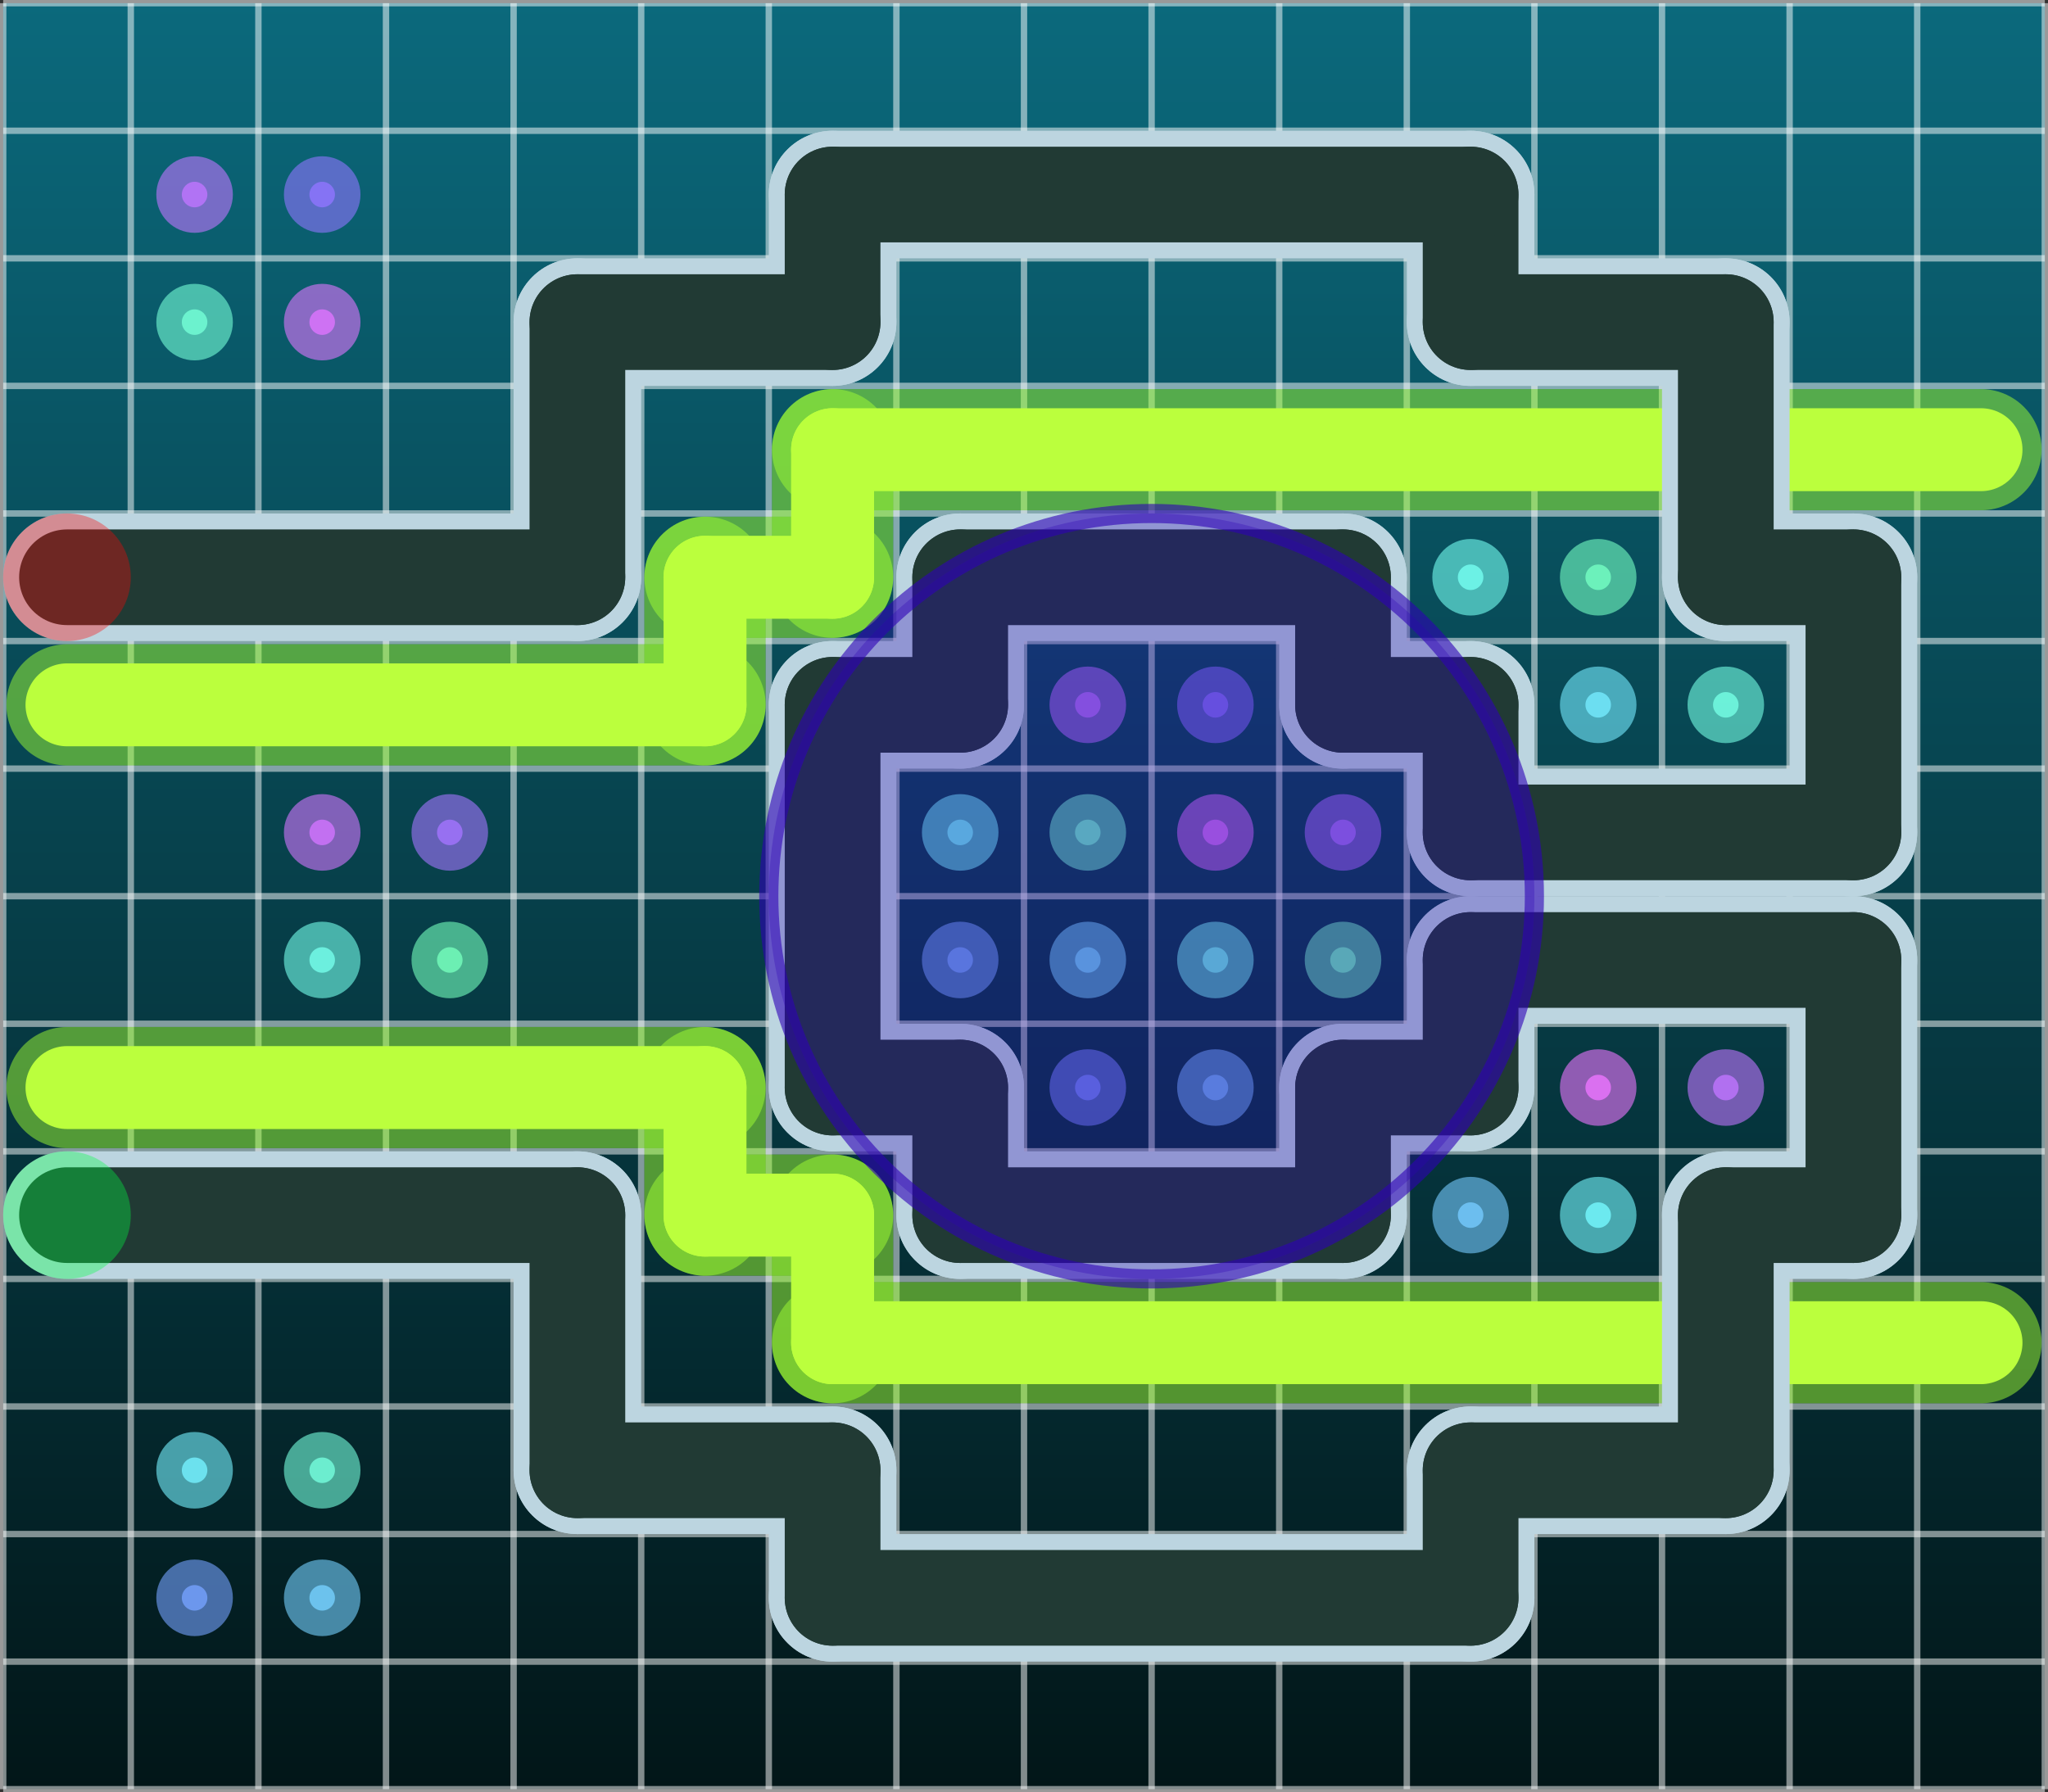 <svg version="1.1" xmlns="http://www.w3.org/2000/svg" xmlns:xlink="http://www.w3.org/1999/xlink" width="240.75" height="210.75" viewBox="0,0,240.75,210.75"><rect x="0" y="0" width="240.75" height="210.75" fill="#333333" stroke="none"/><defs><linearGradient x1="120" y1="75" x2="120" y2="285" gradientUnits="userSpaceOnUse" id="color-1"><stop offset="0" stop-color="#0b697c"/><stop offset="1" stop-color="#021618"/></linearGradient></defs><g transform="translate(-119.625,-74.625)"><g data-paper-data="{&quot;isPaintingLayer&quot;:true}" fill-rule="nonzero" stroke-linejoin="miter" stroke-miterlimit="10" stroke-dasharray="" stroke-dashoffset="0" style="mix-blend-mode: normal"><path d="M120,285v-210h240v210z" fill="url(#color-1)" stroke="none" stroke-width="1" stroke-linecap="butt"/><path d="M120,75h240" fill="#000000" stroke-opacity="0.5" stroke="#ffffff" stroke-width="0.75" stroke-linecap="butt"/><path d="M120,90h240" fill="#000000" stroke-opacity="0.5" stroke="#ffffff" stroke-width="0.75" stroke-linecap="butt"/><path d="M120,105h240" fill="#000000" stroke-opacity="0.5" stroke="#ffffff" stroke-width="0.75" stroke-linecap="butt"/><path d="M120,120h240" fill="#000000" stroke-opacity="0.5" stroke="#ffffff" stroke-width="0.75" stroke-linecap="butt"/><path d="M120,135h240" fill="#000000" stroke-opacity="0.5" stroke="#ffffff" stroke-width="0.75" stroke-linecap="butt"/><path d="M120,150h240" fill="#000000" stroke-opacity="0.5" stroke="#ffffff" stroke-width="0.75" stroke-linecap="butt"/><path d="M120,165h240" fill="#000000" stroke-opacity="0.5" stroke="#ffffff" stroke-width="0.75" stroke-linecap="butt"/><path d="M120,180h240" fill="#000000" stroke-opacity="0.5" stroke="#ffffff" stroke-width="0.75" stroke-linecap="butt"/><path d="M120,195h240" fill="#000000" stroke-opacity="0.5" stroke="#ffffff" stroke-width="0.75" stroke-linecap="butt"/><path d="M120,210h240" fill="#000000" stroke-opacity="0.5" stroke="#ffffff" stroke-width="0.75" stroke-linecap="butt"/><path d="M120,225h240" fill="#000000" stroke-opacity="0.5" stroke="#ffffff" stroke-width="0.75" stroke-linecap="butt"/><path d="M120,240h240" fill="#000000" stroke-opacity="0.5" stroke="#ffffff" stroke-width="0.75" stroke-linecap="butt"/><path d="M120,255h240" fill="#000000" stroke-opacity="0.5" stroke="#ffffff" stroke-width="0.75" stroke-linecap="butt"/><path d="M120,270h240" fill="#000000" stroke-opacity="0.5" stroke="#ffffff" stroke-width="0.75" stroke-linecap="butt"/><path d="M120,285h240" fill="#000000" stroke-opacity="0.5" stroke="#ffffff" stroke-width="0.75" stroke-linecap="butt"/><path d="M120,75v210" fill="#000000" stroke-opacity="0.5" stroke="#ffffff" stroke-width="0.75" stroke-linecap="butt"/><path d="M135,75v210" fill="#000000" stroke-opacity="0.5" stroke="#ffffff" stroke-width="0.75" stroke-linecap="butt"/><path d="M150,75v210" fill="#000000" stroke-opacity="0.5" stroke="#ffffff" stroke-width="0.75" stroke-linecap="butt"/><path d="M165,75v210" fill="#000000" stroke-opacity="0.5" stroke="#ffffff" stroke-width="0.75" stroke-linecap="butt"/><path d="M180,75v210" fill="#000000" stroke-opacity="0.5" stroke="#ffffff" stroke-width="0.75" stroke-linecap="butt"/><path d="M195,75v210" fill="#000000" stroke-opacity="0.5" stroke="#ffffff" stroke-width="0.75" stroke-linecap="butt"/><path d="M210,75v210" fill="#000000" stroke-opacity="0.5" stroke="#ffffff" stroke-width="0.75" stroke-linecap="butt"/><path d="M225,75v210" fill="#000000" stroke-opacity="0.5" stroke="#ffffff" stroke-width="0.75" stroke-linecap="butt"/><path d="M240,75v210" fill="#000000" stroke-opacity="0.5" stroke="#ffffff" stroke-width="0.75" stroke-linecap="butt"/><path d="M255,75v210" fill="#000000" stroke-opacity="0.5" stroke="#ffffff" stroke-width="0.75" stroke-linecap="butt"/><path d="M270,75v210" fill="#000000" stroke-opacity="0.5" stroke="#ffffff" stroke-width="0.75" stroke-linecap="butt"/><path d="M285,75v210" fill="#000000" stroke-opacity="0.5" stroke="#ffffff" stroke-width="0.75" stroke-linecap="butt"/><path d="M300,75v210" fill="#000000" stroke-opacity="0.5" stroke="#ffffff" stroke-width="0.75" stroke-linecap="butt"/><path d="M315,75v210" fill="#000000" stroke-opacity="0.5" stroke="#ffffff" stroke-width="0.75" stroke-linecap="butt"/><path d="M330,75v210" fill="#000000" stroke-opacity="0.5" stroke="#ffffff" stroke-width="0.75" stroke-linecap="butt"/><path d="M345,75v210" fill="#000000" stroke-opacity="0.5" stroke="#ffffff" stroke-width="0.75" stroke-linecap="butt"/><path d="M360,75v210" fill="#000000" stroke-opacity="0.5" stroke="#ffffff" stroke-width="0.75" stroke-linecap="butt"/><path d="M127.5,202.5h75" fill="#000000" stroke-opacity="0.5" stroke="#a3ff33" stroke-width="14.25" stroke-linecap="round"/><path d="M202.5,202.5v15" fill="#000000" stroke-opacity="0.5" stroke="#a3ff33" stroke-width="14.25" stroke-linecap="round"/><path d="M202.5,217.5h15" fill="#000000" stroke-opacity="0.5" stroke="#a3ff33" stroke-width="14.25" stroke-linecap="round"/><path d="M217.5,217.5v15" fill="#000000" stroke-opacity="0.5" stroke="#a3ff33" stroke-width="14.25" stroke-linecap="round"/><path d="M217.5,232.5h135" fill="#000000" stroke-opacity="0.5" stroke="#a3ff33" stroke-width="14.25" stroke-linecap="round"/><path d="M127.5,157.5h75" fill="#000000" stroke-opacity="0.5" stroke="#a3ff33" stroke-width="14.25" stroke-linecap="round"/><path d="M202.5,157.5v-15" fill="#000000" stroke-opacity="0.5" stroke="#a3ff33" stroke-width="14.25" stroke-linecap="round"/><path d="M202.5,142.5h15" fill="#000000" stroke-opacity="0.5" stroke="#a3ff33" stroke-width="14.25" stroke-linecap="round"/><path d="M217.5,142.5v-15" fill="#000000" stroke-opacity="0.5" stroke="#a3ff33" stroke-width="14.25" stroke-linecap="round"/><path d="M217.5,127.5h135" fill="#000000" stroke-opacity="0.5" stroke="#a3ff33" stroke-width="14.25" stroke-linecap="round"/><path d="M127.5,202.5h75" fill="#000000" stroke="#bbff3d" stroke-width="9.75" stroke-linecap="round"/><path d="M202.5,202.5v15" fill="#000000" stroke="#bbff3d" stroke-width="9.75" stroke-linecap="round"/><path d="M202.5,217.5h15" fill="#000000" stroke="#bbff3d" stroke-width="9.75" stroke-linecap="round"/><path d="M217.5,217.5v15" fill="#000000" stroke="#bbff3d" stroke-width="9.75" stroke-linecap="round"/><path d="M217.5,232.5h135" fill="#000000" stroke="#bbff3d" stroke-width="9.75" stroke-linecap="round"/><path d="M127.5,157.5h75" fill="#000000" stroke="#bbff3d" stroke-width="9.75" stroke-linecap="round"/><path d="M202.5,157.5v-15" fill="#000000" stroke="#bbff3d" stroke-width="9.75" stroke-linecap="round"/><path d="M202.5,142.5h15" fill="#000000" stroke="#bbff3d" stroke-width="9.75" stroke-linecap="round"/><path d="M217.5,142.5v-15" fill="#000000" stroke="#bbff3d" stroke-width="9.75" stroke-linecap="round"/><path d="M217.5,127.5h135" fill="#000000" stroke="#bbff3d" stroke-width="9.75" stroke-linecap="round"/><path d="M127.5,225c-4.142,0 -7.5,-3.358 -7.5,-7.5v0c0,-4.142 3.358,-7.5 7.5,-7.5h60c4.142,0 7.5,3.358 7.5,7.5v0c0,4.142 -3.358,7.5 -7.5,7.5z" fill="#bcd5e0" stroke="none" stroke-width="1" stroke-linecap="butt"/><path d="M187.5,255c-4.142,0 -7.5,-3.358 -7.5,-7.5v-30c0,-4.142 3.358,-7.5 7.5,-7.5v0c4.142,0 7.5,3.358 7.5,7.5v30c0,4.142 -3.358,7.5 -7.5,7.5z" fill="#bcd5e0" stroke="none" stroke-width="1" stroke-linecap="butt"/><path d="M187.5,255c-4.142,0 -7.5,-3.358 -7.5,-7.5v0c0,-4.142 3.358,-7.5 7.5,-7.5h30c4.142,0 7.5,3.358 7.5,7.5v0c0,4.142 -3.358,7.5 -7.5,7.5z" fill="#bcd5e0" stroke="none" stroke-width="1" stroke-linecap="butt"/><path d="M217.5,270c-4.142,0 -7.5,-3.358 -7.5,-7.5v-15c0,-4.142 3.358,-7.5 7.5,-7.5v0c4.142,0 7.5,3.358 7.5,7.5v15c0,4.142 -3.358,7.5 -7.5,7.5z" fill="#bcd5e0" stroke="none" stroke-width="1" stroke-linecap="butt"/><path d="M217.5,270c-4.142,0 -7.5,-3.358 -7.5,-7.5v0c0,-4.142 3.358,-7.5 7.5,-7.5h75c4.142,0 7.5,3.358 7.5,7.5v0c0,4.142 -3.358,7.5 -7.5,7.5z" fill="#bcd5e0" stroke="none" stroke-width="1" stroke-linecap="butt"/><path d="M292.5,270c-4.142,0 -7.5,-3.358 -7.5,-7.5v-15c0,-4.142 3.358,-7.5 7.5,-7.5v0c4.142,0 7.5,3.358 7.5,7.5v15c0,4.142 -3.358,7.5 -7.5,7.5z" fill="#bcd5e0" stroke="none" stroke-width="1" stroke-linecap="butt"/><path d="M292.5,255c-4.142,0 -7.5,-3.358 -7.5,-7.5v0c0,-4.142 3.358,-7.5 7.5,-7.5h30c4.142,0 7.5,3.358 7.5,7.5v0c0,4.142 -3.358,7.5 -7.5,7.5z" fill="#bcd5e0" stroke="none" stroke-width="1" stroke-linecap="butt"/><path d="M322.5,255c-4.142,0 -7.5,-3.358 -7.5,-7.5v-30c0,-4.142 3.358,-7.5 7.5,-7.5v0c4.142,0 7.5,3.358 7.5,7.5v30c0,4.142 -3.358,7.5 -7.5,7.5z" fill="#bcd5e0" stroke="none" stroke-width="1" stroke-linecap="butt"/><path d="M322.5,225c-4.142,0 -7.5,-3.358 -7.5,-7.5v0c0,-4.142 3.358,-7.5 7.5,-7.5h15c4.142,0 7.5,3.358 7.5,7.5v0c0,4.142 -3.358,7.5 -7.5,7.5z" fill="#bcd5e0" stroke="none" stroke-width="1" stroke-linecap="butt"/><path d="M337.5,225c-4.142,0 -7.5,-3.358 -7.5,-7.5v-30c0,-4.142 3.358,-7.5 7.5,-7.5v0c4.142,0 7.5,3.358 7.5,7.5v30c0,4.142 -3.358,7.5 -7.5,7.5z" fill="#bcd5e0" stroke="none" stroke-width="1" stroke-linecap="butt"/><path d="M292.5,195c-4.142,0 -7.5,-3.358 -7.5,-7.5v0c0,-4.142 3.358,-7.5 7.5,-7.5h45c4.142,0 7.5,3.358 7.5,7.5v0c0,4.142 -3.358,7.5 -7.5,7.5z" fill="#bcd5e0" stroke="none" stroke-width="1" stroke-linecap="butt"/><path d="M292.5,210c-4.142,0 -7.5,-3.358 -7.5,-7.5v-15c0,-4.142 3.358,-7.5 7.5,-7.5v0c4.142,0 7.5,3.358 7.5,7.5v15c0,4.142 -3.358,7.5 -7.5,7.5z" fill="#bcd5e0" stroke="none" stroke-width="1" stroke-linecap="butt"/><path d="M277.5,210c-4.142,0 -7.5,-3.358 -7.5,-7.5v0c0,-4.142 3.358,-7.5 7.5,-7.5h15c4.142,0 7.5,3.358 7.5,7.5v0c0,4.142 -3.358,7.5 -7.5,7.5z" fill="#bcd5e0" stroke="none" stroke-width="1" stroke-linecap="butt"/><path d="M277.5,225c-4.142,0 -7.5,-3.358 -7.5,-7.5v-15c0,-4.142 3.358,-7.5 7.5,-7.5v0c4.142,0 7.5,3.358 7.5,7.5v15c0,4.142 -3.358,7.5 -7.5,7.5z" fill="#bcd5e0" stroke="none" stroke-width="1" stroke-linecap="butt"/><path d="M232.5,225c-4.142,0 -7.5,-3.358 -7.5,-7.5v0c0,-4.142 3.358,-7.5 7.5,-7.5h45c4.142,0 7.5,3.358 7.5,7.5v0c0,4.142 -3.358,7.5 -7.5,7.5z" fill="#bcd5e0" stroke="none" stroke-width="1" stroke-linecap="butt"/><path d="M232.5,225c-4.142,0 -7.5,-3.358 -7.5,-7.5v-15c0,-4.142 3.358,-7.5 7.5,-7.5v0c4.142,0 7.5,3.358 7.5,7.5v15c0,4.142 -3.358,7.5 -7.5,7.5z" fill="#bcd5e0" stroke="none" stroke-width="1" stroke-linecap="butt"/><path d="M217.5,210c-4.142,0 -7.5,-3.358 -7.5,-7.5v0c0,-4.142 3.358,-7.5 7.5,-7.5h15c4.142,0 7.5,3.358 7.5,7.5v0c0,4.142 -3.358,7.5 -7.5,7.5z" fill="#bcd5e0" stroke="none" stroke-width="1" stroke-linecap="butt"/><path d="M217.5,210c-4.142,0 -7.5,-3.358 -7.5,-7.5v-45c0,-4.142 3.358,-7.5 7.5,-7.5v0c4.142,0 7.5,3.358 7.5,7.5v45c0,4.142 -3.358,7.5 -7.5,7.5z" fill="#bcd5e0" stroke="none" stroke-width="1" stroke-linecap="butt"/><path d="M217.5,165c-4.142,0 -7.5,-3.358 -7.5,-7.5v0c0,-4.142 3.358,-7.5 7.5,-7.5h15c4.142,0 7.5,3.358 7.5,7.5v0c0,4.142 -3.358,7.5 -7.5,7.5z" fill="#bcd5e0" stroke="none" stroke-width="1" stroke-linecap="butt"/><path d="M232.5,165c-4.142,0 -7.5,-3.358 -7.5,-7.5v-15c0,-4.142 3.358,-7.5 7.5,-7.5v0c4.142,0 7.5,3.358 7.5,7.5v15c0,4.142 -3.358,7.5 -7.5,7.5z" fill="#bcd5e0" stroke="none" stroke-width="1" stroke-linecap="butt"/><path d="M232.5,150c-4.142,0 -7.5,-3.358 -7.5,-7.5v0c0,-4.142 3.358,-7.5 7.5,-7.5h45c4.142,0 7.5,3.358 7.5,7.5v0c0,4.142 -3.358,7.5 -7.5,7.5z" fill="#bcd5e0" stroke="none" stroke-width="1" stroke-linecap="butt"/><path d="M277.5,165c-4.142,0 -7.5,-3.358 -7.5,-7.5v-15c0,-4.142 3.358,-7.5 7.5,-7.5v0c4.142,0 7.5,3.358 7.5,7.5v15c0,4.142 -3.358,7.5 -7.5,7.5z" fill="#bcd5e0" stroke="none" stroke-width="1" stroke-linecap="butt"/><path d="M277.5,165c-4.142,0 -7.5,-3.358 -7.5,-7.5v0c0,-4.142 3.358,-7.5 7.5,-7.5h15c4.142,0 7.5,3.358 7.5,7.5v0c0,4.142 -3.358,7.5 -7.5,7.5z" fill="#bcd5e0" stroke="none" stroke-width="1" stroke-linecap="butt"/><path d="M292.5,180c-4.142,0 -7.5,-3.358 -7.5,-7.5v-15c0,-4.142 3.358,-7.5 7.5,-7.5v0c4.142,0 7.5,3.358 7.5,7.5v15c0,4.142 -3.358,7.5 -7.5,7.5z" fill="#bcd5e0" stroke="none" stroke-width="1" stroke-linecap="butt"/><path d="M292.5,180c-4.142,0 -7.5,-3.358 -7.5,-7.5v0c0,-4.142 3.358,-7.5 7.5,-7.5h45c4.142,0 7.5,3.358 7.5,7.5v0c0,4.142 -3.358,7.5 -7.5,7.5z" fill="#bcd5e0" stroke="none" stroke-width="1" stroke-linecap="butt"/><path d="M337.5,180c-4.142,0 -7.5,-3.358 -7.5,-7.5v-30c0,-4.142 3.358,-7.5 7.5,-7.5v0c4.142,0 7.5,3.358 7.5,7.5v30c0,4.142 -3.358,7.5 -7.5,7.5z" fill="#bcd5e0" stroke="none" stroke-width="1" stroke-linecap="butt"/><path d="M322.5,150c-4.142,0 -7.5,-3.358 -7.5,-7.5v0c0,-4.142 3.358,-7.5 7.5,-7.5h15c4.142,0 7.5,3.358 7.5,7.5v0c0,4.142 -3.358,7.5 -7.5,7.5z" fill="#bcd5e0" stroke="none" stroke-width="1" stroke-linecap="butt"/><path d="M322.5,150c-4.142,0 -7.5,-3.358 -7.5,-7.5v-30c0,-4.142 3.358,-7.5 7.5,-7.5v0c4.142,0 7.5,3.358 7.5,7.5v30c0,4.142 -3.358,7.5 -7.5,7.5z" fill="#bcd5e0" stroke="none" stroke-width="1" stroke-linecap="butt"/><path d="M292.5,120c-4.142,0 -7.5,-3.358 -7.5,-7.5v0c0,-4.142 3.358,-7.5 7.5,-7.5h30c4.142,0 7.5,3.358 7.5,7.5v0c0,4.142 -3.358,7.5 -7.5,7.5z" fill="#bcd5e0" stroke="none" stroke-width="1" stroke-linecap="butt"/><path d="M292.5,120c-4.142,0 -7.5,-3.358 -7.5,-7.5v-15c0,-4.142 3.358,-7.5 7.5,-7.5v0c4.142,0 7.5,3.358 7.5,7.5v15c0,4.142 -3.358,7.5 -7.5,7.5z" fill="#bcd5e0" stroke="none" stroke-width="1" stroke-linecap="butt"/><path d="M217.5,105c-4.142,0 -7.5,-3.358 -7.5,-7.5v0c0,-4.142 3.358,-7.5 7.5,-7.5h75c4.142,0 7.5,3.358 7.5,7.5v0c0,4.142 -3.358,7.5 -7.5,7.5z" fill="#bcd5e0" stroke="none" stroke-width="1" stroke-linecap="butt"/><path d="M217.5,120c-4.142,0 -7.5,-3.358 -7.5,-7.5v-15c0,-4.142 3.358,-7.5 7.5,-7.5v0c4.142,0 7.5,3.358 7.5,7.5v15c0,4.142 -3.358,7.5 -7.5,7.5z" fill="#bcd5e0" stroke="none" stroke-width="1" stroke-linecap="butt"/><path d="M187.5,120c-4.142,0 -7.5,-3.358 -7.5,-7.5v0c0,-4.142 3.358,-7.5 7.5,-7.5h30c4.142,0 7.5,3.358 7.5,7.5v0c0,4.142 -3.358,7.5 -7.5,7.5z" fill="#bcd5e0" stroke="none" stroke-width="1" stroke-linecap="butt"/><path d="M187.5,150c-4.142,0 -7.5,-3.358 -7.5,-7.5v-30c0,-4.142 3.358,-7.5 7.5,-7.5v0c4.142,0 7.5,3.358 7.5,7.5v30c0,4.142 -3.358,7.5 -7.5,7.5z" fill="#bcd5e0" stroke="none" stroke-width="1" stroke-linecap="butt"/><path d="M127.5,150c-4.142,0 -7.5,-3.358 -7.5,-7.5v0c0,-4.142 3.358,-7.5 7.5,-7.5h60c4.142,0 7.5,3.358 7.5,7.5v0c0,4.142 -3.358,7.5 -7.5,7.5z" fill="#bcd5e0" stroke="none" stroke-width="1" stroke-linecap="butt"/><path d="M127.5,217.5h60" fill="#000000" stroke="#213a34" stroke-width="11.25" stroke-linecap="round"/><path d="M187.5,217.5v30" fill="#000000" stroke="#213a34" stroke-width="11.25" stroke-linecap="round"/><path d="M187.5,247.5h30" fill="#000000" stroke="#213a34" stroke-width="11.25" stroke-linecap="round"/><path d="M217.5,247.5v15" fill="#000000" stroke="#213a34" stroke-width="11.25" stroke-linecap="round"/><path d="M217.5,262.5h75" fill="#000000" stroke="#213a34" stroke-width="11.25" stroke-linecap="round"/><path d="M292.5,262.5v-15" fill="#000000" stroke="#213a34" stroke-width="11.25" stroke-linecap="round"/><path d="M292.5,247.5h30" fill="#000000" stroke="#213a34" stroke-width="11.25" stroke-linecap="round"/><path d="M322.5,247.5v-30" fill="#000000" stroke="#213a34" stroke-width="11.25" stroke-linecap="round"/><path d="M322.5,217.5h15" fill="#000000" stroke="#213a34" stroke-width="11.25" stroke-linecap="round"/><path d="M337.5,217.5v-30" fill="#000000" stroke="#213a34" stroke-width="11.25" stroke-linecap="round"/><path d="M337.5,187.5h-45" fill="#000000" stroke="#213a34" stroke-width="11.25" stroke-linecap="round"/><path d="M292.5,187.5v15" fill="#000000" stroke="#213a34" stroke-width="11.25" stroke-linecap="round"/><path d="M292.5,202.5h-15" fill="#000000" stroke="#213a34" stroke-width="11.25" stroke-linecap="round"/><path d="M277.5,202.5v15" fill="#000000" stroke="#213a34" stroke-width="11.25" stroke-linecap="round"/><path d="M277.5,217.5h-45" fill="#000000" stroke="#213a34" stroke-width="11.25" stroke-linecap="round"/><path d="M232.5,217.5v-15" fill="#000000" stroke="#213a34" stroke-width="11.25" stroke-linecap="round"/><path d="M232.5,202.5h-15" fill="#000000" stroke="#213a34" stroke-width="11.25" stroke-linecap="round"/><path d="M217.5,202.5v-45" fill="#000000" stroke="#213a34" stroke-width="11.25" stroke-linecap="round"/><path d="M217.5,157.5h15" fill="#000000" stroke="#213a34" stroke-width="11.25" stroke-linecap="round"/><path d="M232.5,157.5v-15" fill="#000000" stroke="#213a34" stroke-width="11.25" stroke-linecap="round"/><path d="M232.5,142.5h45" fill="#000000" stroke="#213a34" stroke-width="11.25" stroke-linecap="round"/><path d="M277.5,142.5v15" fill="#000000" stroke="#213a34" stroke-width="11.25" stroke-linecap="round"/><path d="M277.5,157.5h15" fill="#000000" stroke="#213a34" stroke-width="11.25" stroke-linecap="round"/><path d="M292.5,157.5v15" fill="#000000" stroke="#213a34" stroke-width="11.25" stroke-linecap="round"/><path d="M292.5,172.5h45" fill="#000000" stroke="#213a34" stroke-width="11.25" stroke-linecap="round"/><path d="M337.5,172.5v-30" fill="#000000" stroke="#213a34" stroke-width="11.25" stroke-linecap="round"/><path d="M337.5,142.5h-15" fill="#000000" stroke="#213a34" stroke-width="11.25" stroke-linecap="round"/><path d="M322.5,142.5v-30" fill="#000000" stroke="#213a34" stroke-width="11.25" stroke-linecap="round"/><path d="M322.5,112.5h-30" fill="#000000" stroke="#213a34" stroke-width="11.25" stroke-linecap="round"/><path d="M292.5,112.5v-15" fill="#000000" stroke="#213a34" stroke-width="11.25" stroke-linecap="round"/><path d="M292.5,97.5h-75" fill="#000000" stroke="#213a34" stroke-width="11.25" stroke-linecap="round"/><path d="M217.5,97.5v15" fill="#000000" stroke="#213a34" stroke-width="11.25" stroke-linecap="round"/><path d="M217.5,112.5h-30" fill="#000000" stroke="#213a34" stroke-width="11.25" stroke-linecap="round"/><path d="M187.5,112.5v30" fill="#000000" stroke="#213a34" stroke-width="11.25" stroke-linecap="round"/><path d="M187.5,142.5h-60" fill="#000000" stroke="#213a34" stroke-width="11.25" stroke-linecap="round"/><path d="M246,202.5c0,-0.828 0.672,-1.5 1.5,-1.5c0.828,0 1.5,0.672 1.5,1.5c0,0.828 -0.672,1.5 -1.5,1.5c-0.828,0 -1.5,-0.672 -1.5,-1.5z" fill-opacity="0.8" fill="#758eff" stroke="none" stroke-width="1" stroke-linecap="butt"/><path d="M243,202.5c0,-2.485 2.015,-4.5 4.5,-4.5c2.485,0 4.5,2.015 4.5,4.5c0,2.485 -2.015,4.5 -4.5,4.5c-2.485,0 -4.5,-2.015 -4.5,-4.5z" fill-opacity="0.6" fill="#758eff" stroke="none" stroke-width="1" stroke-linecap="butt"/><path d="M261,202.5c0,-0.828 0.672,-1.5 1.5,-1.5c0.828,0 1.5,0.672 1.5,1.5c0,0.828 -0.672,1.5 -1.5,1.5c-0.828,0 -1.5,-0.672 -1.5,-1.5z" fill-opacity="0.8" fill="#75bcff" stroke="none" stroke-width="1" stroke-linecap="butt"/><path d="M258,202.5c0,-2.485 2.015,-4.5 4.5,-4.5c2.485,0 4.5,2.015 4.5,4.5c0,2.485 -2.015,4.5 -4.5,4.5c-2.485,0 -4.5,-2.015 -4.5,-4.5z" fill-opacity="0.6" fill="#75bcff" stroke="none" stroke-width="1" stroke-linecap="butt"/><path d="M231,187.5c0,-0.828 0.672,-1.5 1.5,-1.5c0.828,0 1.5,0.672 1.5,1.5c0,0.828 -0.672,1.5 -1.5,1.5c-0.828,0 -1.5,-0.672 -1.5,-1.5z" fill-opacity="0.8" fill="#75afff" stroke="none" stroke-width="1" stroke-linecap="butt"/><path d="M228,187.5c0,-2.485 2.015,-4.5 4.5,-4.5c2.485,0 4.5,2.015 4.5,4.5c0,2.485 -2.015,4.5 -4.5,4.5c-2.485,0 -4.5,-2.015 -4.5,-4.5z" fill-opacity="0.6" fill="#75afff" stroke="none" stroke-width="1" stroke-linecap="butt"/><path d="M246,187.5c0,-0.828 0.672,-1.5 1.5,-1.5c0.828,0 1.5,0.672 1.5,1.5c0,0.828 -0.672,1.5 -1.5,1.5c-0.828,0 -1.5,-0.672 -1.5,-1.5z" fill-opacity="0.8" fill="#75ddff" stroke="none" stroke-width="1" stroke-linecap="butt"/><path d="M243,187.5c0,-2.485 2.015,-4.5 4.5,-4.5c2.485,0 4.5,2.015 4.5,4.5c0,2.485 -2.015,4.5 -4.5,4.5c-2.485,0 -4.5,-2.015 -4.5,-4.5z" fill-opacity="0.6" fill="#75ddff" stroke="none" stroke-width="1" stroke-linecap="butt"/><path d="M261,187.5c0,-0.828 0.672,-1.5 1.5,-1.5c0.828,0 1.5,0.672 1.5,1.5c0,0.828 -0.672,1.5 -1.5,1.5c-0.828,0 -1.5,-0.672 -1.5,-1.5z" fill-opacity="0.8" fill="#75fff1" stroke="none" stroke-width="1" stroke-linecap="butt"/><path d="M258,187.5c0,-2.485 2.015,-4.5 4.5,-4.5c2.485,0 4.5,2.015 4.5,4.5c0,2.485 -2.015,4.5 -4.5,4.5c-2.485,0 -4.5,-2.015 -4.5,-4.5z" fill-opacity="0.6" fill="#75fff1" stroke="none" stroke-width="1" stroke-linecap="butt"/><path d="M276,187.5c0,-0.828 0.672,-1.5 1.5,-1.5c0.828,0 1.5,0.672 1.5,1.5c0,0.828 -0.672,1.5 -1.5,1.5c-0.828,0 -1.5,-0.672 -1.5,-1.5z" fill-opacity="0.8" fill="#75ffc3" stroke="none" stroke-width="1" stroke-linecap="butt"/><path d="M273,187.5c0,-2.485 2.015,-4.5 4.5,-4.5c2.485,0 4.5,2.015 4.5,4.5c0,2.485 -2.015,4.5 -4.5,4.5c-2.485,0 -4.5,-2.015 -4.5,-4.5z" fill-opacity="0.6" fill="#75ffc3" stroke="none" stroke-width="1" stroke-linecap="butt"/><path d="M231,172.5c0,-0.828 0.672,-1.5 1.5,-1.5c0.828,0 1.5,0.672 1.5,1.5c0,0.828 -0.672,1.5 -1.5,1.5c-0.828,0 -1.5,-0.672 -1.5,-1.5z" fill-opacity="0.8" fill="#75ffff" stroke="none" stroke-width="1" stroke-linecap="butt"/><path d="M228,172.5c0,-2.485 2.015,-4.5 4.5,-4.5c2.485,0 4.5,2.015 4.5,4.5c0,2.485 -2.015,4.5 -4.5,4.5c-2.485,0 -4.5,-2.015 -4.5,-4.5z" fill-opacity="0.6" fill="#75ffff" stroke="none" stroke-width="1" stroke-linecap="butt"/><path d="M246,172.5c0,-0.828 0.672,-1.5 1.5,-1.5c0.828,0 1.5,0.672 1.5,1.5c0,0.828 -0.672,1.5 -1.5,1.5c-0.828,0 -1.5,-0.672 -1.5,-1.5z" fill-opacity="0.8" fill="#75ffd0" stroke="none" stroke-width="1" stroke-linecap="butt"/><path d="M243,172.5c0,-2.485 2.015,-4.5 4.5,-4.5c2.485,0 4.5,2.015 4.5,4.5c0,2.485 -2.015,4.5 -4.5,4.5c-2.485,0 -4.5,-2.015 -4.5,-4.5z" fill-opacity="0.6" fill="#75ffd0" stroke="none" stroke-width="1" stroke-linecap="butt"/><path d="M261,172.5c0,-0.828 0.672,-1.5 1.5,-1.5c0.828,0 1.5,0.672 1.5,1.5c0,0.828 -0.672,1.5 -1.5,1.5c-0.828,0 -1.5,-0.672 -1.5,-1.5z" fill-opacity="0.8" fill="#d975ff" stroke="none" stroke-width="1" stroke-linecap="butt"/><path d="M258,172.5c0,-2.485 2.015,-4.5 4.5,-4.5c2.485,0 4.5,2.015 4.5,4.5c0,2.485 -2.015,4.5 -4.5,4.5c-2.485,0 -4.5,-2.015 -4.5,-4.5z" fill-opacity="0.6" fill="#d975ff" stroke="none" stroke-width="1" stroke-linecap="butt"/><path d="M276,172.5c0,-0.828 0.672,-1.5 1.5,-1.5c0.828,0 1.5,0.672 1.5,1.5c0,0.828 -0.672,1.5 -1.5,1.5c-0.828,0 -1.5,-0.672 -1.5,-1.5z" fill-opacity="0.8" fill="#ab75ff" stroke="none" stroke-width="1" stroke-linecap="butt"/><path d="M273,172.5c0,-2.485 2.015,-4.5 4.5,-4.5c2.485,0 4.5,2.015 4.5,4.5c0,2.485 -2.015,4.5 -4.5,4.5c-2.485,0 -4.5,-2.015 -4.5,-4.5z" fill-opacity="0.6" fill="#ab75ff" stroke="none" stroke-width="1" stroke-linecap="butt"/><path d="M246,157.5c0,-0.828 0.672,-1.5 1.5,-1.5c0.828,0 1.5,0.672 1.5,1.5c0,0.828 -0.672,1.5 -1.5,1.5c-0.828,0 -1.5,-0.672 -1.5,-1.5z" fill-opacity="0.8" fill="#b875ff" stroke="none" stroke-width="1" stroke-linecap="butt"/><path d="M243,157.5c0,-2.485 2.015,-4.5 4.5,-4.5c2.485,0 4.5,2.015 4.5,4.5c0,2.485 -2.015,4.5 -4.5,4.5c-2.485,0 -4.5,-2.015 -4.5,-4.5z" fill-opacity="0.6" fill="#b875ff" stroke="none" stroke-width="1" stroke-linecap="butt"/><path d="M261,157.5c0,-0.828 0.672,-1.5 1.5,-1.5c0.828,0 1.5,0.672 1.5,1.5c0,0.828 -0.672,1.5 -1.5,1.5c-0.828,0 -1.5,-0.672 -1.5,-1.5z" fill-opacity="0.8" fill="#8a75ff" stroke="none" stroke-width="1" stroke-linecap="butt"/><path d="M258,157.5c0,-2.485 2.015,-4.5 4.5,-4.5c2.485,0 4.5,2.015 4.5,4.5c0,2.485 -2.015,4.5 -4.5,4.5c-2.485,0 -4.5,-2.015 -4.5,-4.5z" fill-opacity="0.6" fill="#8a75ff" stroke="none" stroke-width="1" stroke-linecap="butt"/><path d="M306,157.5c0,-0.828 0.672,-1.5 1.5,-1.5c0.828,0 1.5,0.672 1.5,1.5c0,0.828 -0.672,1.5 -1.5,1.5c-0.828,0 -1.5,-0.672 -1.5,-1.5z" fill-opacity="0.8" fill="#75ebff" stroke="none" stroke-width="1" stroke-linecap="butt"/><path d="M303,157.5c0,-2.485 2.015,-4.5 4.5,-4.5c2.485,0 4.5,2.015 4.5,4.5c0,2.485 -2.015,4.5 -4.5,4.5c-2.485,0 -4.5,-2.015 -4.5,-4.5z" fill-opacity="0.6" fill="#75ebff" stroke="none" stroke-width="1" stroke-linecap="butt"/><path d="M306,202.5c0,-0.828 0.672,-1.5 1.5,-1.5c0.828,0 1.5,0.672 1.5,1.5c0,0.828 -0.672,1.5 -1.5,1.5c-0.828,0 -1.5,-0.672 -1.5,-1.5z" fill-opacity="0.8" fill="#ed75ff" stroke="none" stroke-width="1" stroke-linecap="butt"/><path d="M303,202.5c0,-2.485 2.015,-4.5 4.5,-4.5c2.485,0 4.5,2.015 4.5,4.5c0,2.485 -2.015,4.5 -4.5,4.5c-2.485,0 -4.5,-2.015 -4.5,-4.5z" fill-opacity="0.6" fill="#ed75ff" stroke="none" stroke-width="1" stroke-linecap="butt"/><path d="M321,157.5c0,-0.828 0.672,-1.5 1.5,-1.5c0.828,0 1.5,0.672 1.5,1.5c0,0.828 -0.672,1.5 -1.5,1.5c-0.828,0 -1.5,-0.672 -1.5,-1.5z" fill-opacity="0.8" fill="#75ffe4" stroke="none" stroke-width="1" stroke-linecap="butt"/><path d="M318,157.5c0,-2.485 2.015,-4.5 4.5,-4.5c2.485,0 4.5,2.015 4.5,4.5c0,2.485 -2.015,4.5 -4.5,4.5c-2.485,0 -4.5,-2.015 -4.5,-4.5z" fill-opacity="0.6" fill="#75ffe4" stroke="none" stroke-width="1" stroke-linecap="butt"/><path d="M321,202.5c0,-0.828 0.672,-1.5 1.5,-1.5c0.828,0 1.5,0.672 1.5,1.5c0,0.828 -0.672,1.5 -1.5,1.5c-0.828,0 -1.5,-0.672 -1.5,-1.5z" fill-opacity="0.8" fill="#bf75ff" stroke="none" stroke-width="1" stroke-linecap="butt"/><path d="M318,202.5c0,-2.485 2.015,-4.5 4.5,-4.5c2.485,0 4.5,2.015 4.5,4.5c0,2.485 -2.015,4.5 -4.5,4.5c-2.485,0 -4.5,-2.015 -4.5,-4.5z" fill-opacity="0.6" fill="#bf75ff" stroke="none" stroke-width="1" stroke-linecap="butt"/><path d="M291,142.5c0,-0.828 0.672,-1.5 1.5,-1.5c0.828,0 1.5,0.672 1.5,1.5c0,0.828 -0.672,1.5 -1.5,1.5c-0.828,0 -1.5,-0.672 -1.5,-1.5z" fill-opacity="0.8" fill="#75fff1" stroke="none" stroke-width="1" stroke-linecap="butt"/><path d="M288,142.5c0,-2.485 2.015,-4.5 4.5,-4.5c2.485,0 4.5,2.015 4.5,4.5c0,2.485 -2.015,4.5 -4.5,4.5c-2.485,0 -4.5,-2.015 -4.5,-4.5z" fill-opacity="0.6" fill="#75fff1" stroke="none" stroke-width="1" stroke-linecap="butt"/><path d="M291,217.5c0,-0.828 0.672,-1.5 1.5,-1.5c0.828,0 1.5,0.672 1.5,1.5c0,0.828 -0.672,1.5 -1.5,1.5c-0.828,0 -1.5,-0.672 -1.5,-1.5z" fill-opacity="0.8" fill="#75caff" stroke="none" stroke-width="1" stroke-linecap="butt"/><path d="M288,217.5c0,-2.485 2.015,-4.5 4.5,-4.5c2.485,0 4.5,2.015 4.5,4.5c0,2.485 -2.015,4.5 -4.5,4.5c-2.485,0 -4.5,-2.015 -4.5,-4.5z" fill-opacity="0.6" fill="#75caff" stroke="none" stroke-width="1" stroke-linecap="butt"/><path d="M306,142.5c0,-0.828 0.672,-1.5 1.5,-1.5c0.828,0 1.5,0.672 1.5,1.5c0,0.828 -0.672,1.5 -1.5,1.5c-0.828,0 -1.5,-0.672 -1.5,-1.5z" fill-opacity="0.8" fill="#75ffc3" stroke="none" stroke-width="1" stroke-linecap="butt"/><path d="M303,142.5c0,-2.485 2.015,-4.5 4.5,-4.5c2.485,0 4.5,2.015 4.5,4.5c0,2.485 -2.015,4.5 -4.5,4.5c-2.485,0 -4.5,-2.015 -4.5,-4.5z" fill-opacity="0.6" fill="#75ffc3" stroke="none" stroke-width="1" stroke-linecap="butt"/><path d="M306,217.5c0,-0.828 0.672,-1.5 1.5,-1.5c0.828,0 1.5,0.672 1.5,1.5c0,0.828 -0.672,1.5 -1.5,1.5c-0.828,0 -1.5,-0.672 -1.5,-1.5z" fill-opacity="0.8" fill="#75f8ff" stroke="none" stroke-width="1" stroke-linecap="butt"/><path d="M303,217.5c0,-2.485 2.015,-4.5 4.5,-4.5c2.485,0 4.5,2.015 4.5,4.5c0,2.485 -2.015,4.5 -4.5,4.5c-2.485,0 -4.5,-2.015 -4.5,-4.5z" fill-opacity="0.6" fill="#75f8ff" stroke="none" stroke-width="1" stroke-linecap="butt"/><path d="M141,97.5c0,-0.828 0.672,-1.5 1.5,-1.5c0.828,0 1.5,0.672 1.5,1.5c0,0.828 -0.672,1.5 -1.5,1.5c-0.828,0 -1.5,-0.672 -1.5,-1.5z" fill-opacity="0.8" fill="#bf75ff" stroke="none" stroke-width="1" stroke-linecap="butt"/><path d="M138,97.5c0,-2.485 2.015,-4.5 4.5,-4.5c2.485,0 4.5,2.015 4.5,4.5c0,2.485 -2.015,4.5 -4.5,4.5c-2.485,0 -4.5,-2.015 -4.5,-4.5z" fill-opacity="0.6" fill="#bf75ff" stroke="none" stroke-width="1" stroke-linecap="butt"/><path d="M156,97.5c0,-0.828 0.672,-1.5 1.5,-1.5c0.828,0 1.5,0.672 1.5,1.5c0,0.828 -0.672,1.5 -1.5,1.5c-0.828,0 -1.5,-0.672 -1.5,-1.5z" fill-opacity="0.8" fill="#9075ff" stroke="none" stroke-width="1" stroke-linecap="butt"/><path d="M153,97.5c0,-2.485 2.015,-4.5 4.5,-4.5c2.485,0 4.5,2.015 4.5,4.5c0,2.485 -2.015,4.5 -4.5,4.5c-2.485,0 -4.5,-2.015 -4.5,-4.5z" fill-opacity="0.6" fill="#9075ff" stroke="none" stroke-width="1" stroke-linecap="butt"/><path d="M141,112.5c0,-0.828 0.672,-1.5 1.5,-1.5c0.828,0 1.5,0.672 1.5,1.5c0,0.828 -0.672,1.5 -1.5,1.5c-0.828,0 -1.5,-0.672 -1.5,-1.5z" fill-opacity="0.8" fill="#75ffd7" stroke="none" stroke-width="1" stroke-linecap="butt"/><path d="M138,112.5c0,-2.485 2.015,-4.5 4.5,-4.5c2.485,0 4.5,2.015 4.5,4.5c0,2.485 -2.015,4.5 -4.5,4.5c-2.485,0 -4.5,-2.015 -4.5,-4.5z" fill-opacity="0.6" fill="#75ffd7" stroke="none" stroke-width="1" stroke-linecap="butt"/><path d="M156,112.5c0,-0.828 0.672,-1.5 1.5,-1.5c0.828,0 1.5,0.672 1.5,1.5c0,0.828 -0.672,1.5 -1.5,1.5c-0.828,0 -1.5,-0.672 -1.5,-1.5z" fill-opacity="0.8" fill="#e075ff" stroke="none" stroke-width="1" stroke-linecap="butt"/><path d="M153,112.5c0,-2.485 2.015,-4.5 4.5,-4.5c2.485,0 4.5,2.015 4.5,4.5c0,2.485 -2.015,4.5 -4.5,4.5c-2.485,0 -4.5,-2.015 -4.5,-4.5z" fill-opacity="0.6" fill="#e075ff" stroke="none" stroke-width="1" stroke-linecap="butt"/><path d="M141,262.5c0,-0.828 0.672,-1.5 1.5,-1.5c0.828,0 1.5,0.672 1.5,1.5c0,0.828 -0.672,1.5 -1.5,1.5c-0.828,0 -1.5,-0.672 -1.5,-1.5z" fill-opacity="0.8" fill="#75a2ff" stroke="none" stroke-width="1" stroke-linecap="butt"/><path d="M138,262.5c0,-2.485 2.015,-4.5 4.5,-4.5c2.485,0 4.5,2.015 4.5,4.5c0,2.485 -2.015,4.5 -4.5,4.5c-2.485,0 -4.5,-2.015 -4.5,-4.5z" fill-opacity="0.6" fill="#75a2ff" stroke="none" stroke-width="1" stroke-linecap="butt"/><path d="M156,262.5c0,-0.828 0.672,-1.5 1.5,-1.5c0.828,0 1.5,0.672 1.5,1.5c0,0.828 -0.672,1.5 -1.5,1.5c-0.828,0 -1.5,-0.672 -1.5,-1.5z" fill-opacity="0.8" fill="#75d0ff" stroke="none" stroke-width="1" stroke-linecap="butt"/><path d="M153,262.5c0,-2.485 2.015,-4.5 4.5,-4.5c2.485,0 4.5,2.015 4.5,4.5c0,2.485 -2.015,4.5 -4.5,4.5c-2.485,0 -4.5,-2.015 -4.5,-4.5z" fill-opacity="0.6" fill="#75d0ff" stroke="none" stroke-width="1" stroke-linecap="butt"/><path d="M141,247.5c0,-0.828 0.672,-1.5 1.5,-1.5c0.828,0 1.5,0.672 1.5,1.5c0,0.828 -0.672,1.5 -1.5,1.5c-0.828,0 -1.5,-0.672 -1.5,-1.5z" fill-opacity="0.8" fill="#75f1ff" stroke="none" stroke-width="1" stroke-linecap="butt"/><path d="M138,247.5c0,-2.485 2.015,-4.5 4.5,-4.5c2.485,0 4.5,2.015 4.5,4.5c0,2.485 -2.015,4.5 -4.5,4.5c-2.485,0 -4.5,-2.015 -4.5,-4.5z" fill-opacity="0.6" fill="#75f1ff" stroke="none" stroke-width="1" stroke-linecap="butt"/><path d="M156,247.5c0,-0.828 0.672,-1.5 1.5,-1.5c0.828,0 1.5,0.672 1.5,1.5c0,0.828 -0.672,1.5 -1.5,1.5c-0.828,0 -1.5,-0.672 -1.5,-1.5z" fill-opacity="0.8" fill="#75ffdd" stroke="none" stroke-width="1" stroke-linecap="butt"/><path d="M153,247.5c0,-2.485 2.015,-4.5 4.5,-4.5c2.485,0 4.5,2.015 4.5,4.5c0,2.485 -2.015,4.5 -4.5,4.5c-2.485,0 -4.5,-2.015 -4.5,-4.5z" fill-opacity="0.6" fill="#75ffdd" stroke="none" stroke-width="1" stroke-linecap="butt"/><path d="M156,187.5c0,-0.828 0.672,-1.5 1.5,-1.5c0.828,0 1.5,0.672 1.5,1.5c0,0.828 -0.672,1.5 -1.5,1.5c-0.828,0 -1.5,-0.672 -1.5,-1.5z" fill-opacity="0.8" fill="#75ffeb" stroke="none" stroke-width="1" stroke-linecap="butt"/><path d="M153,187.5c0,-2.485 2.015,-4.5 4.5,-4.5c2.485,0 4.5,2.015 4.5,4.5c0,2.485 -2.015,4.5 -4.5,4.5c-2.485,0 -4.5,-2.015 -4.5,-4.5z" fill-opacity="0.6" fill="#75ffeb" stroke="none" stroke-width="1" stroke-linecap="butt"/><path d="M156,172.5c0,-0.828 0.672,-1.5 1.5,-1.5c0.828,0 1.5,0.672 1.5,1.5c0,0.828 -0.672,1.5 -1.5,1.5c-0.828,0 -1.5,-0.672 -1.5,-1.5z" fill-opacity="0.8" fill="#d275ff" stroke="none" stroke-width="1" stroke-linecap="butt"/><path d="M153,172.5c0,-2.485 2.015,-4.5 4.5,-4.5c2.485,0 4.5,2.015 4.5,4.5c0,2.485 -2.015,4.5 -4.5,4.5c-2.485,0 -4.5,-2.015 -4.5,-4.5z" fill-opacity="0.6" fill="#d275ff" stroke="none" stroke-width="1" stroke-linecap="butt"/><path d="M171,187.5c0,-0.828 0.672,-1.5 1.5,-1.5c0.828,0 1.5,0.672 1.5,1.5c0,0.828 -0.672,1.5 -1.5,1.5c-0.828,0 -1.5,-0.672 -1.5,-1.5z" fill-opacity="0.8" fill="#75ffbc" stroke="none" stroke-width="1" stroke-linecap="butt"/><path d="M168,187.5c0,-2.485 2.015,-4.5 4.5,-4.5c2.485,0 4.5,2.015 4.5,4.5c0,2.485 -2.015,4.5 -4.5,4.5c-2.485,0 -4.5,-2.015 -4.5,-4.5z" fill-opacity="0.6" fill="#75ffbc" stroke="none" stroke-width="1" stroke-linecap="butt"/><path d="M171,172.5c0,-0.828 0.672,-1.5 1.5,-1.5c0.828,0 1.5,0.672 1.5,1.5c0,0.828 -0.672,1.5 -1.5,1.5c-0.828,0 -1.5,-0.672 -1.5,-1.5z" fill-opacity="0.8" fill="#a475ff" stroke="none" stroke-width="1" stroke-linecap="butt"/><path d="M168,172.5c0,-2.485 2.015,-4.5 4.5,-4.5c2.485,0 4.5,2.015 4.5,4.5c0,2.485 -2.015,4.5 -4.5,4.5c-2.485,0 -4.5,-2.015 -4.5,-4.5z" fill-opacity="0.6" fill="#a475ff" stroke="none" stroke-width="1" stroke-linecap="butt"/><path d="M210,180c0,-24.853 20.147,-45 45,-45c24.853,0 45,20.147 45,45c0,24.853 -20.147,45 -45,45c-24.853,0 -45,-20.147 -45,-45z" fill-opacity="0.3" fill="#2d00b5" stroke-opacity="0.6" stroke="#2d00b5" stroke-width="2.25" stroke-linecap="butt"/><path d="M120,217.5c0,-4.142 3.358,-7.5 7.5,-7.5c4.142,0 7.5,3.358 7.5,7.5c0,4.142 -3.358,7.5 -7.5,7.5c-4.142,0 -7.5,-3.358 -7.5,-7.5z" fill-opacity="0.35" fill="#00ff44" stroke="none" stroke-width="1" stroke-linecap="butt"/><path d="M120,142.5c0,-4.142 3.358,-7.5 7.5,-7.5c4.142,0 7.5,3.358 7.5,7.5c0,4.142 -3.358,7.5 -7.5,7.5c-4.142,0 -7.5,-3.358 -7.5,-7.5z" fill-opacity="0.35" fill="#ff0404" stroke="none" stroke-width="1" stroke-linecap="butt"/></g></g></svg>